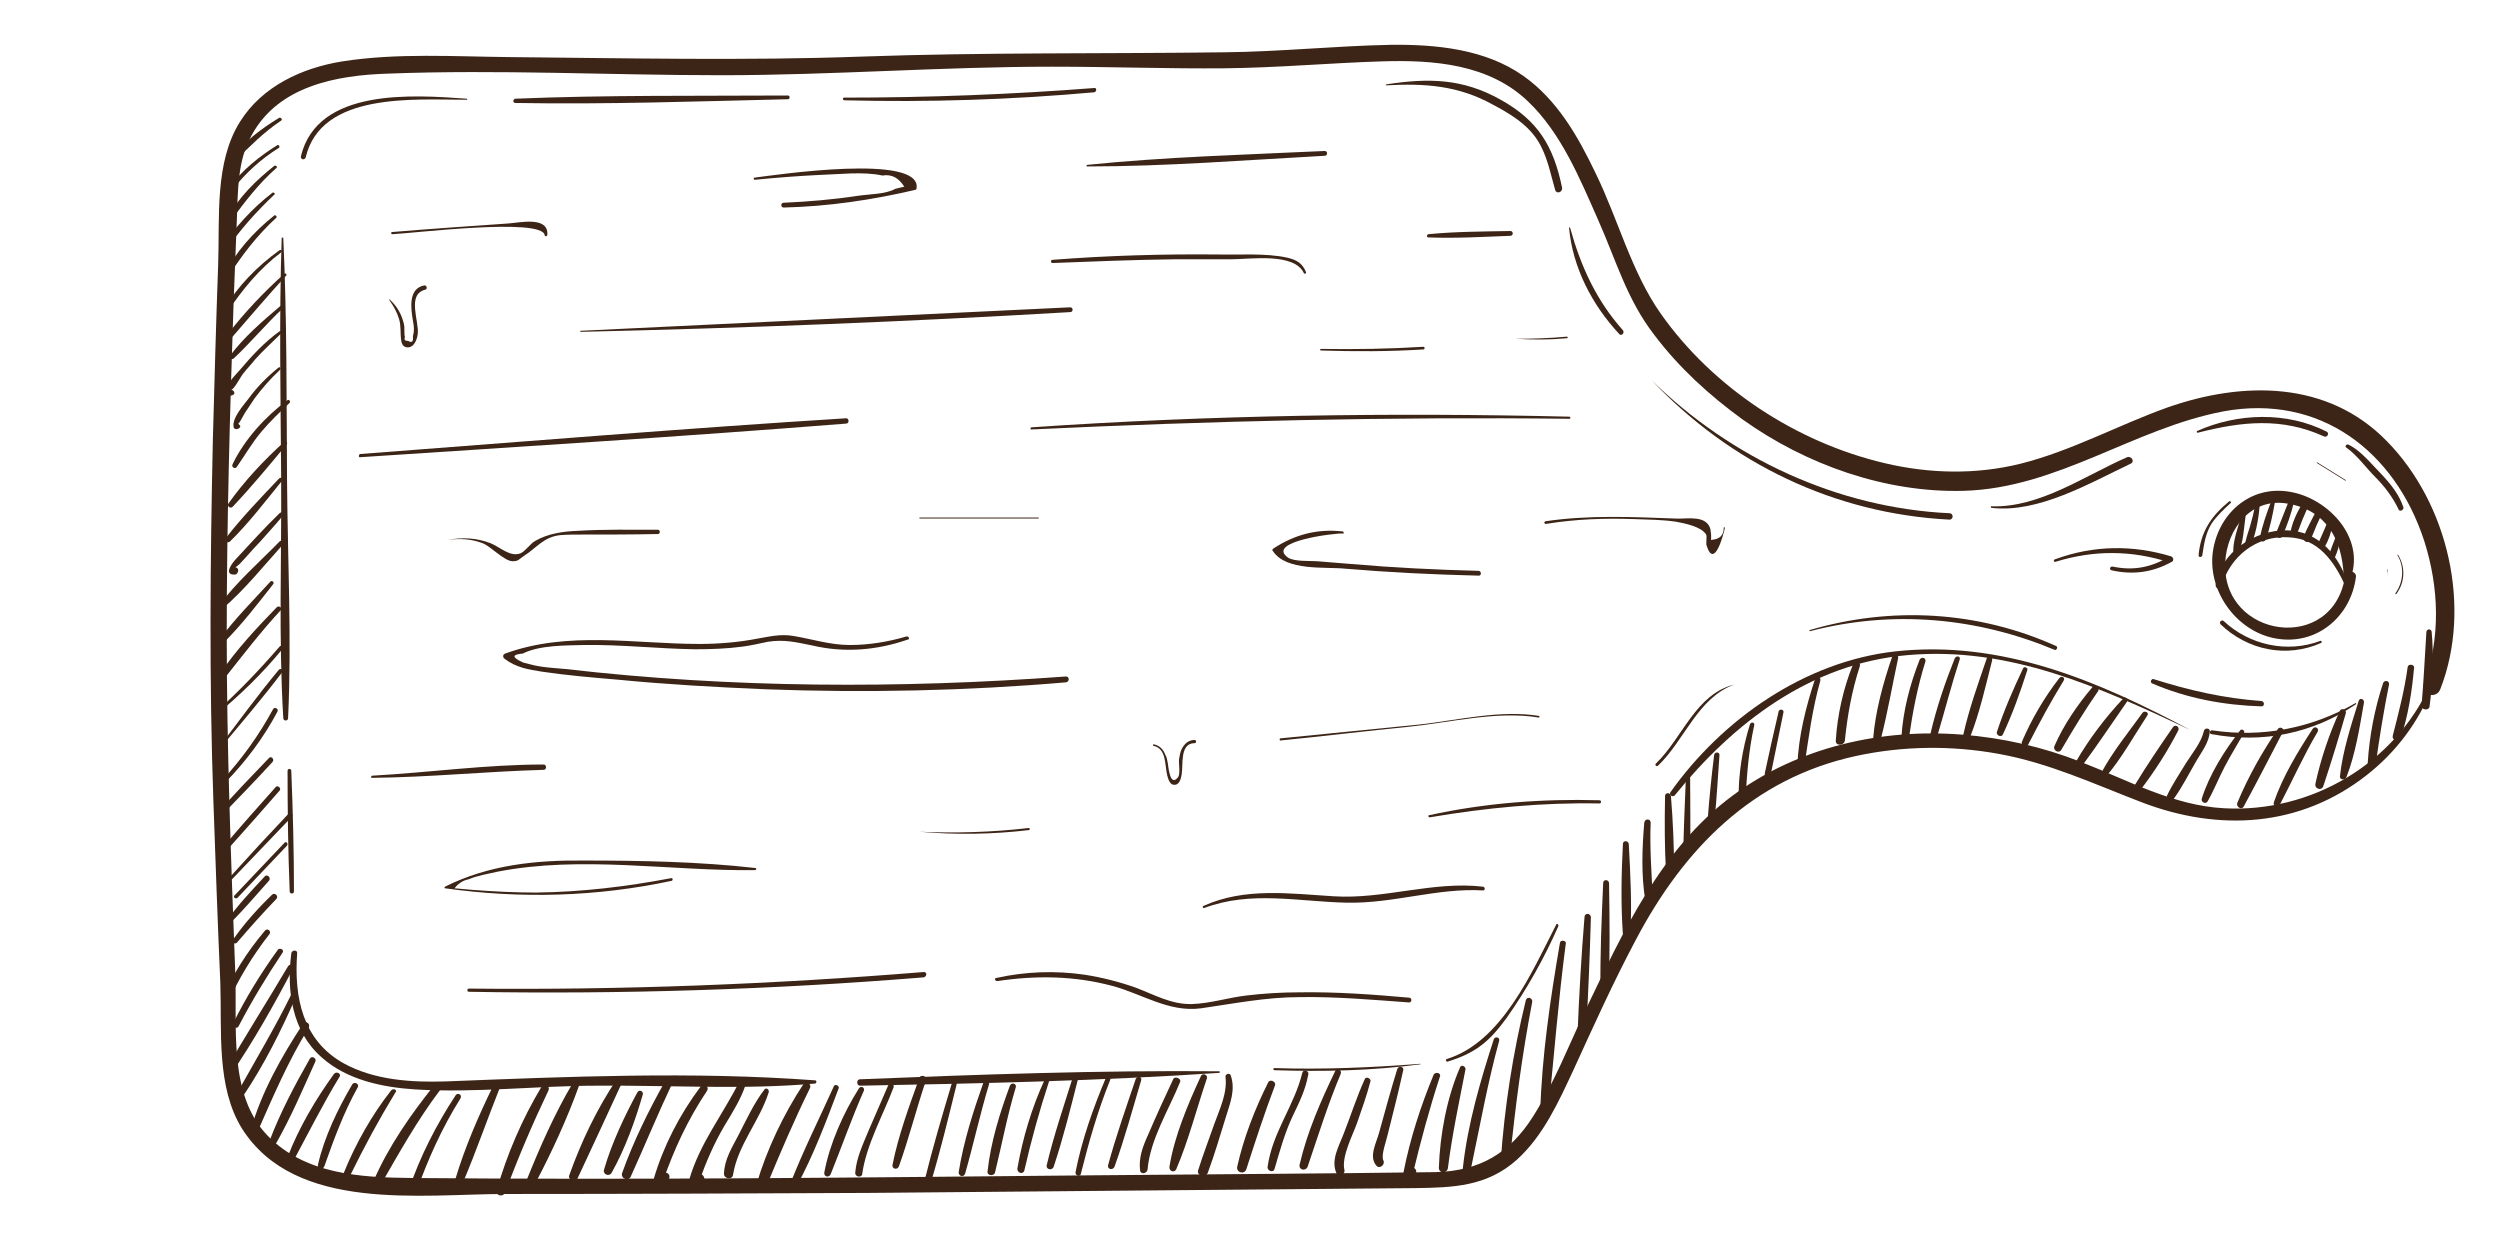 <?xml version="1.0" encoding="utf-8"?>
<!-- Generator: Adobe Illustrator 23.0.1, SVG Export Plug-In . SVG Version: 6.00 Build 0)  -->
<!DOCTYPE svg PUBLIC "-//W3C//DTD SVG 1.1//EN" "http://www.w3.org/Graphics/SVG/1.1/DTD/svg11.dtd">
<svg version="1.1" id="Layer_1" xmlns:x="http://ns.adobe.com/Extensibility/1.0/" xmlns:i="http://ns.adobe.com/AdobeIllustrator/10.0/" xmlns:graph="http://ns.adobe.com/Graphs/1.0/"
	 xmlns="http://www.w3.org/2000/svg" xmlns:xlink="http://www.w3.org/1999/xlink" x="0px" y="0px" viewBox="0 0 468.6 233"
	 style="enable-background:new 0 0 468.6 233;" xml:space="preserve">
<style type="text/css">
	.st0{fill:#3C2517;}
</style>
<g>
	<g>
		<path class="st0" d="M455.5,128.4c-6.7,14.8-22.4,24-38.6,23.1c-9.6-0.5-18.1-5.3-26.9-8.7c-7.1-2.8-14.6-4.5-22.2-5.1
			c-15.1-1.2-30.7,2.3-43,11.4c-13.5,10-20.6,25.6-27.7,40.4c-3.1,6.6-5.8,13.5-9.7,19.7c-4.4,7-10.1,10.3-18.3,10.5
			c-21.5,0.3-42.9,0.4-64.4,0.6c-42.6,0.4-85.1,0.9-127.7,0.5c-9.5-0.1-19.9-0.7-26.9-8c-7.4-7.7-5.6-20.6-6-30.5
			c-0.8-21.2-1.6-42.3-1.6-63.5c0-20.8,0.6-41.7,1.3-62.5c0.2-5.1,0.4-10.1,0.6-15.2c0.2-5.3,0.1-11.1,2.8-15.8
			c5-9.2,15.9-11.2,25.5-11.5c20.8-0.8,41.7,0.3,62.5,0.3c20.7,0,41.3-1.6,62-1.6c10.8,0,21.6,0.4,32.4,0.3c9.9-0.1,19.7-1,29.5-1.3
			c9.6-0.3,20,0.5,27.3,7.5c6.2,5.9,9.7,14.4,13.1,22.1c3.4,7.6,5.4,15,10.6,21.7c4.6,6.1,10.3,11.3,16.5,15.8
			c11.9,8.5,26.8,13.8,41.5,13.4c17.6-0.5,31.8-11.7,48.7-14.9c18-3.3,32.1,7.4,37.6,24.3c2.8,8.8,3.1,18.2-0.1,26.9
			c-0.7,2,2.4,2.8,3.1,0.9c6-15.3,1.5-34.8-10-46.5c-11.1-11.4-27-11.3-41.2-6.3c-9.2,3.3-17.9,8.1-27.4,10.5
			c-8.4,2.1-17.2,1.9-25.6-0.1c-16.5-3.9-32.1-14.1-41.9-28c-5.5-7.8-8-17.7-12.2-26.3c-3.3-6.9-7.2-13.8-13.6-18.3
			c-7.1-5-16.3-5.9-24.8-5.8c-10.4,0.2-20.8,1.3-31.2,1.4c-22.6,0.3-45.1,0-67.8,0.8c-22.1,0.8-44.1,0.3-66.2,0.1
			c-10.3-0.1-21.1-0.8-31.3,0.8c-7.5,1.2-15,4.6-19.2,11.3c-4.8,7.6-3.8,18-4.1,26.6c-0.4,11-0.7,22-1,33
			c-0.5,22.6-0.7,45.2,0.1,67.8c0.4,11.4,0.8,22.7,1.3,34.1c0.3,8.8-0.8,19.5,4.1,27.3c10,15.7,33.6,12.2,49.4,12.2
			c22.7,0,45.4-0.1,68-0.2c22.7-0.2,45.4-0.4,68-0.6c11.5-0.1,23-0.2,34.5-0.3c7.1-0.1,13.4-0.3,19-5.3c5-4.5,7.9-11,10.7-17
			c3.7-8.1,7.4-16.3,11.6-24.2c9-17.1,21.9-30.3,41.3-34.5c8.8-1.9,17.9-2,26.7-0.4c9.5,1.7,18,5.7,26.9,9.1
			c14.4,5.5,29.6,4.7,42.1-5.1c5.5-4.3,9.7-9.9,12.3-16.4C456.2,128.3,455.6,128.1,455.5,128.4z"/>
	</g>
	<g>
		<path class="st0" d="M440.7,108.1c2.5-7.5-4.4-14.7-11.4-15.9c-7.7-1.4-13.9,4.4-14.6,11.9c-0.6,7.2,4.8,14.4,12,15.6
			c7.6,1.3,14-4.2,14.9-11.6c0.1-1.1-1.8-1.4-2-0.3c-2.1,14.9-23.2,11.9-22.5-2.4c0.3-6.3,4.9-12.2,11.7-11
			c7.2,1.2,10.2,6.7,10.5,13.5C439.4,108.7,440.4,108.8,440.7,108.1L440.7,108.1z"/>
	</g>
	<g>
		<path class="st0" d="M441.5,131.8c-8.2,4.7-17.4,6.5-26.8,5.1c-0.5-0.1-0.7,0.6-0.2,0.7c9.6,1.8,19-0.1,27.1-5.6
			C441.7,131.9,441.6,131.7,441.5,131.8L441.5,131.8z"/>
	</g>
	<g>
		<path class="st0" d="M410.5,136.8c-17.3-9.2-35.3-16.9-55.3-14.7c-16.9,1.9-32.4,12.7-42.1,26.4c-0.3,0.5,0.4,1,0.8,0.6
			c11.1-13.7,25.5-24.7,43.6-26.3C376.7,121.1,393.5,128.8,410.5,136.8C410.5,136.9,410.6,136.8,410.5,136.8L410.5,136.8z"/>
	</g>
	<g>
		<path class="st0" d="M291.7,173.3c-4.6,9-10.2,22-20.5,25.2c-0.3,0.1-0.2,0.5,0.1,0.5c5.3-1.6,7.9-3.8,11.1-8.2
			c3.8-5.4,7-11.1,9.7-17.2C292.2,173.3,291.8,173,291.7,173.3L291.7,173.3z"/>
	</g>
	<g>
		<path class="st0" d="M266.2,199.4c-9.1,0.7-18.2,1.1-27.3,0.8c-0.3,0-0.3,0.4,0,0.4c9.1,0.3,18.3,0.1,27.3-1.1
			C266.3,199.5,266.3,199.4,266.2,199.4L266.2,199.4z"/>
	</g>
	<g>
		<path class="st0" d="M228.5,200.8c-22.4-0.2-44.9,0.6-67.3,1.5c-0.7,0-0.7,1.2,0,1.2c22.4-0.4,44.9-0.9,67.3-2.4
			C228.7,201.1,228.7,200.8,228.5,200.8L228.5,200.8z"/>
	</g>
	<g>
		<path class="st0" d="M152.8,202.5c-22.9-1.7-46.3-0.7-69.2,0.2c-6.4,0.2-13.4-0.2-19.2-3.4c-7.7-4.3-9.3-12.4-8.7-20.6
			c0.1-0.7-1-0.7-1.1,0c-0.9,7,0.1,14.6,5.7,19.5c4.7,4.2,11.3,5.6,17.5,6c11.3,0.7,22.9-0.7,34.2-0.7c13.5-0.1,27.3,0.8,40.8-0.4
			C153.1,203,153.1,202.5,152.8,202.5L152.8,202.5z"/>
	</g>
	<g>
		<path class="st0" d="M435,120.1c-6.3,2.4-13.4,0.8-18.2-3.7c-0.4-0.3-0.9,0.2-0.6,0.6c5.1,4.9,12.4,6.4,18.9,3.5
			C435.3,120.4,435.1,120.1,435,120.1L435,120.1z"/>
	</g>
	<g>
		<path class="st0" d="M417.8,94c-3.4,2.8-5.3,5.7-5.7,10.1c0,0.4,0.6,0.4,0.7,0c0.3-2,0.6-4.1,1.7-5.9c1-1.5,2.3-2.7,3.6-3.9
			C418.3,94.1,418,93.8,417.8,94L417.8,94z"/>
	</g>
	<g>
		<path class="st0" d="M440.2,109.8c-1.6-5.5-5.5-10.3-11.6-10.4c-5.9-0.1-12.4,4.1-13.3,10.2c-0.1,0.7,0.9,1.1,1.1,0.3
			c1.6-5.6,6.5-9.5,12.4-9.2c5.8,0.2,8.7,4.5,10.9,9.3C439.9,110.2,440.3,110.1,440.2,109.8L440.2,109.8z"/>
	</g>
	<g>
		<path class="st0" d="M49.7,174.4c-3.4,4-6.2,8.4-8.2,13.2c-0.3,0.7,0.7,1.4,1.1,0.6c2.1-4.7,4.7-9,7.9-13.1
			C50.9,174.6,50.2,173.9,49.7,174.4L49.7,174.4z"/>
	</g>
	<g>
		<path class="st0" d="M52.1,178c-3.2,4.4-6,9-8.4,13.8c-0.3,0.6,0.7,1.2,1,0.6c2.5-4.8,5.3-9.4,8.3-13.9
			C53.3,178,52.4,177.6,52.1,178L52.1,178z"/>
	</g>
	<g>
		<path class="st0" d="M54,181.1c-3.9,6.6-8.1,13.2-11.9,19.8c-0.4,0.7,0.6,1.3,1.1,0.6c4.3-6.3,8.2-13.2,11.7-19.9
			C55.2,181,54.4,180.5,54,181.1L54,181.1z"/>
	</g>
	<g>
		<path class="st0" d="M54.6,186.4c-3.1,6.3-6.7,12.3-10.1,18.4c-0.4,0.7,0.6,1.3,1.1,0.6c3.9-5.8,7.1-12.2,9.9-18.6
			C55.7,186.3,54.9,185.8,54.6,186.4L54.6,186.4z"/>
	</g>
	<g>
		<path class="st0" d="M56.8,191.9c-4,6.1-7.8,12.8-9.8,19.9c-0.2,0.7,0.9,1.2,1.2,0.5c3-6.8,5.8-13.4,9.7-19.7
			C58.2,191.8,57.2,191.2,56.8,191.9L56.8,191.9z"/>
	</g>
	<g>
		<path class="st0" d="M58.1,198.4c-2.8,4.9-5.6,10.2-7.6,15.5c-0.3,0.7,0.8,1.1,1.2,0.5c2.8-4.9,5.1-10.3,7.4-15.4
			C59.4,198.4,58.5,197.8,58.1,198.4L58.1,198.4z"/>
	</g>
	<g>
		<path class="st0" d="M62.6,201.3c-3.4,4.7-6.6,10.1-8.7,15.6c-0.3,0.7,0.9,1.2,1.2,0.5c2.8-5.2,5.4-10.4,8.5-15.5
			C64.1,201.3,63.1,200.7,62.6,201.3L62.6,201.3z"/>
	</g>
	<g>
		<path class="st0" d="M66,203.3c-2.7,4.6-5.2,9.8-6.4,15c-0.2,0.8,0.9,1.1,1.2,0.3c1.8-5.1,3.6-10,6.2-14.7
			C67.5,203.2,66.4,202.6,66,203.3L66,203.3z"/>
	</g>
	<g>
		<path class="st0" d="M73.3,204.4c-3.6,4.6-6.6,9.9-8.8,15.3c-0.3,0.7,0.9,1.2,1.2,0.5c2.6-5.3,5.3-10.3,8.4-15.4
			C74.6,204.3,73.7,203.9,73.3,204.4L73.3,204.4z"/>
	</g>
	<g>
		<path class="st0" d="M81.4,203.4c-4.4,5.5-8.6,11.5-11.4,18c-0.4,0.9,0.8,1.7,1.3,0.8c3.5-6.1,6.9-12.2,11.2-17.9
			C83.1,203.7,81.9,202.8,81.4,203.4L81.4,203.4z"/>
	</g>
	<g>
		<path class="st0" d="M85.4,205.3c-3.6,5.5-6.7,11.5-8.8,17.8c-0.3,0.9,1.1,1.3,1.4,0.4c2.2-6.2,4.8-12,8.3-17.6
			C86.7,205.2,85.8,204.7,85.4,205.3L85.4,205.3z"/>
	</g>
	<g>
		<path class="st0" d="M92.9,204.6c0.2-0.2,0.4-0.4,0.6-0.7c-0.3-0.2-0.6-0.5-0.9-0.7c-2.8,5.7-5.5,11.9-7.3,18
			c-0.3,1,1.1,1.3,1.5,0.4c2.5-5.9,4.6-12,7-18c0.3-0.7-0.7-0.9-1.1-0.5c-0.2,0.2-0.4,0.5-0.5,0.7C91.7,204.5,92.5,205.1,92.9,204.6
			L92.9,204.6z"/>
	</g>
	<g>
		<path class="st0" d="M101.5,203.7c-3.6,6-6.5,12.7-8.4,19.4c-0.3,1,1.2,1.4,1.6,0.4c2.4-6.5,5.1-12.8,8.1-19.1
			C103.2,203.6,102,202.8,101.5,203.7L101.5,203.7z"/>
	</g>
	<g>
		<path class="st0" d="M107.3,203.1c-3.3,5.6-6.1,11.9-8.5,17.9c-0.4,0.9,1.1,1.5,1.6,0.7c3-5.7,5.9-12,8.1-18.1
			C108.6,202.9,107.6,202.5,107.3,203.1L107.3,203.1z"/>
	</g>
	<g>
		<path class="st0" d="M115.6,202.3c-3.7,5.5-6.7,11.8-8.9,18c-0.3,0.9,1.1,1.5,1.5,0.7c2.8-6,5.6-12,8.4-18.1
			C117,202.2,116,201.6,115.6,202.3L115.6,202.3z"/>
	</g>
	<g>
		<path class="st0" d="M119.5,204.7c-2.4,4.4-4.9,9.7-6.3,14.6c-0.2,0.8,0.9,1.3,1.4,0.6c2.5-4.4,4.5-9.9,5.9-14.8
			C120.6,204.5,119.8,204.2,119.5,204.7L119.5,204.7z"/>
	</g>
	<g>
		<path class="st0" d="M124.7,202.6c-3.1,5.5-6,11.4-8.1,17.3c-0.3,1,1.2,1.6,1.6,0.7c2.6-5.7,5-11.6,7.7-17.3
			C126.3,202.5,125.1,201.8,124.7,202.6L124.7,202.6z"/>
	</g>
	<g>
		<path class="st0" d="M131.3,203.7c-3.9,5.2-7,11.2-8.8,17.4c-0.2,0.7,0.5,1.3,1.1,1.1c1-0.3,1-0.3,1.7-1.1
			c0.6-0.8-0.3-1.7-1.1-1.1c-0.3,0.1-0.6,0.3-0.9,0.4c0.3,0.4,0.6,0.8,0.9,1.2c2.1-6.1,4.7-11.7,8.3-17.1
			C133.1,203.6,131.8,203,131.3,203.7L131.3,203.7z"/>
	</g>
	<g>
		<path class="st0" d="M138.6,202.7c-3.1,6.2-7.5,11.7-9.4,18.4c-0.2,0.8,0.7,1.4,1.4,1.1c0.3-0.2,0.6-0.3,1-0.5
			c0.9-0.4,0.3-1.9-0.7-1.6c-0.3,0.1-0.7,0.2-1,0.4c0.4,0.4,0.8,0.8,1.1,1.1c1.3-3.7,2.8-7.2,4.8-10.6c1.5-2.5,3.1-5,4-7.8
			C140,202.5,138.9,202,138.6,202.7L138.6,202.7z"/>
	</g>
	<g>
		<path class="st0" d="M143.3,204.2c-2,2.6-3.4,5.7-4.9,8.6c-1.2,2.3-2.6,4.5-2.7,7.2c0,1,1.6,1.2,1.7,0.2c0.9-5.6,5-10.1,6.7-15.5
			C144.2,204.2,143.6,203.8,143.3,204.2L143.3,204.2z"/>
	</g>
	<g>
		<path class="st0" d="M150.6,203.2c-3.7,5.6-6.9,12.3-8.8,18.8c-0.3,1.2,1.4,1.6,1.8,0.5c2.6-6.3,5.2-12.4,8.2-18.5
			C152.2,203.1,151.1,202.5,150.6,203.2L150.6,203.2z"/>
	</g>
	<g>
		<path class="st0" d="M156.3,203.6c-2.7,6-5.7,12-8.1,18.1c-0.3,0.7,0.8,1.1,1.2,0.5c3.1-5.7,5.5-12.1,7.8-18.2
			C157.4,203.5,156.5,203.1,156.3,203.6L156.3,203.6z"/>
	</g>
	<g>
		<path class="st0" d="M161,204c-2.9,4.6-5.5,10.4-6.5,15.8c-0.1,0.8,0.9,1,1.2,0.3c2.1-5.2,3.9-10.4,6.2-15.6
			C162.2,203.9,161.4,203.4,161,204L161,204z"/>
	</g>
	<g>
		<path class="st0" d="M166.5,203.4c-1.2,2.8-2.4,5.5-3.6,8.3c-1.1,2.7-2.4,5.3-2.6,8.2c0,0.7,1.2,0.9,1.3,0.2
			c0.8-5.6,3.9-11,5.9-16.3C167.7,203.2,166.8,202.8,166.5,203.4L166.5,203.4z"/>
	</g>
	<g>
		<path class="st0" d="M172.3,202.1c-1.9,5.3-3.9,10.7-5,16.2c-0.2,0.8,0.9,1.1,1.2,0.3c1.9-5.3,3.3-10.9,5.1-16.2
			C173.8,201.7,172.5,201.3,172.3,202.1L172.3,202.1z"/>
	</g>
	<g>
		<path class="st0" d="M178.4,203.1c-1.8,6-3.6,12.1-5.1,18.2c-0.2,0.8,1,1.1,1.2,0.3c1.8-6,3.3-12.2,4.8-18.3
			C179.5,202.8,178.6,202.5,178.4,203.1L178.4,203.1z"/>
	</g>
	<g>
		<path class="st0" d="M184.3,203c-1.9,5.4-3.7,11-4.6,16.7c-0.1,0.7,0.9,1.1,1.2,0.3c1.6-5.6,2.8-11.2,4.5-16.8
			C185.5,202.7,184.5,202.4,184.3,203L184.3,203z"/>
	</g>
	<g>
		<path class="st0" d="M189.3,203.5c-1.9,5.1-3.6,10.6-4.2,16.1c-0.1,0.8,1.2,0.9,1.4,0.2c1.3-5.3,2.3-10.7,3.9-16
			C190.6,203.1,189.6,202.8,189.3,203.5L189.3,203.5z"/>
	</g>
	<g>
		<path class="st0" d="M195.8,202.4c-2.4,5.2-4.1,10.9-5.1,16.6c-0.1,0.9,1.1,1.2,1.3,0.4c1.3-5.7,2.8-11.1,4.6-16.6
			C196.9,202.3,196.1,201.9,195.8,202.4L195.8,202.4z"/>
	</g>
	<g>
		<path class="st0" d="M201.1,201.9c-1.7,5.4-3.6,11-4.9,16.5c-0.2,0.8,1,1.1,1.3,0.3c1.8-5.4,3.2-11.1,4.6-16.6
			C202.3,201.5,201.3,201.2,201.1,201.9L201.1,201.9z"/>
	</g>
	<g>
		<path class="st0" d="M207.3,202c-2.4,5.7-4.5,11.6-5.7,17.7c-0.1,0.7,0.9,1,1,0.3c1.5-6,3.2-11.9,5.5-17.6
			C208.3,201.9,207.5,201.5,207.3,202L207.3,202z"/>
	</g>
	<g>
		<path class="st0" d="M212.9,202.2c-1.8,5.3-3.7,10.7-5.2,16.2c-0.2,0.8,0.9,1,1.2,0.3c1.9-5.3,3.4-10.8,5-16.2
			C214.1,201.8,213.2,201.6,212.9,202.2L212.9,202.2z"/>
	</g>
	<g>
		<path class="st0" d="M219.9,202.3c-1.6,3.4-3.2,6.9-4.7,10.4c-1,2.2-1.8,4.3-1.5,6.7c0.1,0.8,1.3,0.6,1.4-0.2
			c0.5-5.7,4-11.2,6.1-16.4C221.5,202.2,220.2,201.6,219.9,202.3L219.9,202.3z"/>
	</g>
	<g>
		<path class="st0" d="M225.1,201.7c-2.4,5.2-5,11.3-5.9,17c-0.1,0.9,1,1.2,1.3,0.4c2.3-5.4,3.8-11.3,5.7-16.9
			C226.5,201.5,225.4,201,225.1,201.7L225.1,201.7z"/>
	</g>
	<g>
		<path class="st0" d="M229.7,201.8c0.4,3.1-1.1,6.1-2.1,8.9c-1,2.9-2.1,5.7-3,8.6c-0.4,1.1,1.4,1.6,1.8,0.5c1.3-3.5,2.3-7,3.4-10.5
			c0.8-2.6,1.8-5,0.9-7.7C230.6,201.1,229.7,201.2,229.7,201.8L229.7,201.8z"/>
	</g>
	<g>
		<path class="st0" d="M237.7,202.9c-2.5,5-4.6,10.4-5.8,15.8c-0.2,1.1,1.3,1.5,1.7,0.5c1.7-5.3,3.4-10.5,5.4-15.8
			C239.2,202.7,238,202.2,237.7,202.9L237.7,202.9z"/>
	</g>
	<g>
		<path class="st0" d="M244.1,201.1c-1.5,6.2-5.6,11.1-6.5,17.6c-0.1,0.8,1.1,1.2,1.3,0.4c1-3.4,1.9-6.7,3.4-9.9
			c1.2-2.5,2.4-4.9,2.9-7.7C245.5,200.7,244.3,200.3,244.1,201.1L244.1,201.1z"/>
	</g>
	<g>
		<path class="st0" d="M250.3,200.7c-2.7,5.6-5.3,11.5-6.7,17.6c-0.2,1,1.1,1.3,1.5,0.4c2-5.9,3.8-11.7,6.2-17.4
			C251.6,200.6,250.6,200,250.3,200.7L250.3,200.7z"/>
	</g>
	<g>
		<path class="st0" d="M255.8,202.3c-1.5,3.3-2.6,6.8-3.9,10.1c-0.9,2.4-2.5,5-1.4,7.5c0.4,0.9,1.7,0.2,1.5-0.6
			c-0.6-2.5,1.6-6.6,2.4-8.9c0.9-2.6,1.8-5.1,2.5-7.8C256.9,202.1,256,201.7,255.8,202.3L255.8,202.3z"/>
	</g>
	<g>
		<path class="st0" d="M261.9,200.4c-1.2,3.9-2.3,7.9-3.4,11.9c-0.5,1.9-2,4.5-0.5,6.2c0.6,0.7,1.7-0.2,1.3-1
			c-0.5-0.9,0.6-3.8,0.8-4.8c0.3-1.3,0.7-2.7,1-4c0.7-2.7,1.3-5.3,1.9-8C263.3,200,262.2,199.6,261.9,200.4L261.9,200.4z"/>
	</g>
	<g>
		<path class="st0" d="M268.7,201.5c-2.4,5.8-4.4,12-5.6,18.1c-0.1,0.4,0.1,1,0.6,1.1c0.1,0,0.2,0,0.3,0.1c0.4,0.1,0.7-0.1,1-0.4
			c0.1-0.1,0.2-0.3,0.3-0.4c0.6-0.8-0.6-1.6-1.3-1c0.1,0,0.1,0,0.2,0c0.2,0.4,0.4,0.7,0.6,1.1c1.5-6.2,3.1-12.2,5.1-18.3
			C270.2,201.1,269,200.8,268.7,201.5L268.7,201.5z"/>
	</g>
	<g>
		<path class="st0" d="M273.7,200c-2.5,5.7-3.8,12.7-4,18.9c0,1.1,1.6,1.1,1.7,0c0.8-6.3,2.1-12.3,3.3-18.5
			C274.7,199.9,274,199.5,273.7,200L273.7,200z"/>
	</g>
	<g>
		<path class="st0" d="M280,194.8c-2.5,7.7-4.9,15.9-5.8,24.1c-0.1,0.9,1.3,1,1.5,0.2c1.7-8,3.1-16,5.3-24
			C281.2,194.4,280.2,194.2,280,194.8L280,194.8z"/>
	</g>
	<g>
		<path class="st0" d="M286,187.5c-2.4,9.8-4,20-4.7,30.1c-0.1,1.1,1.6,1.1,1.7,0c1-10,2.3-19.9,4.2-29.8
			C287.3,187,286.2,186.7,286,187.5L286,187.5z"/>
	</g>
	<g>
		<path class="st0" d="M292.4,176.7c-1.8,10.5-3.4,21.2-3.7,31.8c0,1,1.4,0.9,1.5,0c1.1-10.6,1.9-21.1,3.3-31.7
			C293.6,176.3,292.5,176.1,292.4,176.7L292.4,176.7z"/>
	</g>
	<g>
		<path class="st0" d="M297,171.9c-0.6,7.2-1,14.5-1.3,21.7c0,1,1.5,1,1.6,0c0.4-7.2,0.7-14.5,0.9-21.7
			C298.1,171.1,297,171.1,297,171.9L297,171.9z"/>
	</g>
	<g>
		<path class="st0" d="M300.5,165.5c-0.3,6.8-0.6,13.6-0.5,20.4c0,1,1.4,0.9,1.5,0c0.3-6.8,0.2-13.6,0.1-20.4
			C301.5,164.8,300.5,164.8,300.5,165.5L300.5,165.5z"/>
	</g>
	<g>
		<path class="st0" d="M304.2,158.2c-0.3,5.6-0.4,11.4,0,17c0.1,0.9,1.4,0.9,1.4,0c0.3-5.6,0-11.4-0.3-17
			C305.2,157.5,304.2,157.5,304.2,158.2L304.2,158.2z"/>
	</g>
	<g>
		<path class="st0" d="M308.2,154.2c-0.4,4.8-0.6,9.8,0.2,14.6c0.1,0.8,1.4,0.6,1.4-0.2c-0.2-4.8-0.6-9.5-0.4-14.4
			C309.4,153.4,308.3,153.4,308.2,154.2L308.2,154.2z"/>
	</g>
	<g>
		<path class="st0" d="M312.1,149.2c-0.1,4.9-0.1,9.8,0.2,14.7c0,1,1.5,1,1.5,0c0-4.9-0.2-9.8-0.6-14.7
			C313.1,148.5,312.1,148.5,312.1,149.2L312.1,149.2z"/>
	</g>
	<g>
		<path class="st0" d="M316,145.8c-0.2,4.8-0.4,9.6-0.5,14.3c0,0.8,1.3,0.8,1.3,0c0.1-4.8,0-9.6,0-14.3
			C316.8,145.3,316.1,145.3,316,145.8L316,145.8z"/>
	</g>
	<g>
		<path class="st0" d="M321.3,141.5c-0.5,4-0.9,8-1.2,12c-0.1,0.9,1.3,0.9,1.3,0c0.4-4,0.6-8,0.9-12
			C322.3,140.9,321.4,140.9,321.3,141.5L321.3,141.5z"/>
	</g>
	<g>
		<path class="st0" d="M328,135.8c-1.4,4.5-2.2,9.4-2.1,14.1c0,0.8,1.2,0.8,1.3,0c0.2-4.7,0.6-9.3,1.6-13.9
			C329,135.4,328.2,135.2,328,135.8L328,135.8z"/>
	</g>
	<g>
		<path class="st0" d="M333.4,133.3c-0.9,3.9-1.8,7.8-2.6,11.6c-0.2,0.7,0.9,1,1.1,0.3c0.8-3.9,1.6-7.8,2.4-11.7
			C334.4,133,333.6,132.8,333.4,133.3L333.4,133.3z"/>
	</g>
	<g>
		<path class="st0" d="M340.2,127.3c-1.7,5.2-3.1,10.7-3.3,16.2c0,0.7,1.2,0.9,1.3,0.2c0.8-5.4,1.5-10.8,3-16.1
			C341.4,126.9,340.5,126.7,340.2,127.3L340.2,127.3z"/>
	</g>
	<g>
		<path class="st0" d="M347.3,124.6c-1.8,4.5-2.9,9.4-3.2,14.2c-0.1,1.1,1.6,1,1.7,0c0.5-4.8,1.3-9.3,2.8-13.9
			C348.9,124.1,347.6,123.8,347.3,124.6L347.3,124.6z"/>
	</g>
	<g>
		<path class="st0" d="M354.7,123c-1.7,4.9-3.2,10.4-3.6,15.5c-0.1,0.8,1.2,1,1.4,0.2c1.3-5,2.2-10.3,3.3-15.4
			C355.9,122.6,354.9,122.3,354.7,123L354.7,123z"/>
	</g>
	<g>
		<path class="st0" d="M359.8,123.7c-1.8,4.6-3.1,9.5-3.4,14.5c-0.1,0.8,1.3,1,1.4,0.2c0.7-4.9,1.6-9.6,3.1-14.4
			C361.1,123.3,360.1,123,359.8,123.7L359.8,123.7z"/>
	</g>
	<g>
		<path class="st0" d="M366.4,123.4c-1.8,4.5-3.4,9.2-4.5,13.9c-0.2,0.9,1.1,1.2,1.3,0.4c1.4-4.7,2.6-9.4,4.1-14
			C367.6,123,366.7,122.8,366.4,123.4L366.4,123.4z"/>
	</g>
	<g>
		<path class="st0" d="M372.4,123.4c-1.6,4.7-3.3,9.4-4.4,14.3c-0.2,0.9,1,1.1,1.3,0.4c1.8-4.6,2.9-9.6,4.1-14.3
			C373.6,123,372.6,122.7,372.4,123.4L372.4,123.4z"/>
	</g>
	<g>
		<path class="st0" d="M379.2,125.3c-1.8,3.8-3.6,7.9-4.9,11.9c-0.2,0.6,0.8,1.1,1.1,0.5c1.8-3.8,3.3-8,4.6-12.1
			C380.2,125.2,379.4,124.8,379.2,125.3L379.2,125.3z"/>
	</g>
	<g>
		<path class="st0" d="M386,127.1c-2.8,3.6-5.2,7.7-7,11.9c-0.3,0.7,0.9,1.2,1.2,0.5c2.1-4.1,4.2-8,6.6-11.9
			C387.2,127,386.4,126.6,386,127.1L386,127.1z"/>
	</g>
	<g>
		<path class="st0" d="M392.2,128.8c-2.8,3.3-5.4,7.1-7.1,11c-0.4,0.8,0.8,1.6,1.3,0.7c2.2-3.8,4.4-7.4,6.9-11
			C393.6,129,392.7,128.2,392.2,128.8L392.2,128.8z"/>
	</g>
	<g>
		<path class="st0" d="M398,130.9c-3.3,3.5-6.5,7.7-8.9,11.9c-0.5,0.8,0.7,1.5,1.2,0.7c2.9-3.9,5.6-8,8.4-12
			C399.1,131,398.3,130.5,398,130.9L398,130.9z"/>
	</g>
	<g>
		<path class="st0" d="M401.6,133.6c-2.6,3.6-5.6,7.3-7.7,11.2c-0.3,0.6,0.5,1.2,0.9,0.7c2.9-3.4,5.2-7.6,7.7-11.4
			C402.9,133.6,402,133.1,401.6,133.6L401.6,133.6z"/>
	</g>
	<g>
		<path class="st0" d="M407.3,136.3c-2.5,3.6-5,7.3-7.3,11.1c-0.4,0.6,0.6,1.4,1.1,0.8c2.7-3.5,5.2-7.4,7.2-11.3
			C408.6,136.2,407.7,135.7,407.3,136.3L407.3,136.3z"/>
	</g>
	<g>
		<path class="st0" d="M413.1,137c-0.5,2.2-2.2,4.2-3.4,6.1c-1.2,2-2.5,3.9-3.5,6c-0.4,0.8,0.7,1.5,1.2,0.7c1.6-2.2,2.9-4.8,4.3-7.2
			c1-1.7,2.4-3.5,2.5-5.5C414.3,136.5,413.3,136.3,413.1,137L413.1,137z"/>
	</g>
	<g>
		<path class="st0" d="M419.9,136.9c-2.9,3.7-5.8,8.3-7.2,12.8c-0.2,0.7,0.8,1.1,1.1,0.5c1.2-2.1,2.1-4.4,3.2-6.5
			c1.1-2.1,2.4-4.2,3.6-6.3C420.9,137,420.2,136.5,419.9,136.9L419.9,136.9z"/>
	</g>
	<g>
		<path class="st0" d="M427,136.6c-2.9,4.2-5.6,9-7.6,13.8c-0.4,0.8,0.8,1.6,1.2,0.7c2.5-4.6,4.9-9.3,7.3-13.9
			C428.3,136.6,427.4,136.1,427,136.6L427,136.6z"/>
	</g>
	<g>
		<path class="st0" d="M433.5,136.6c-2.8,4.3-5.6,8.9-7.3,13.8c-0.2,0.7,0.8,1.1,1.1,0.5c2.4-4.6,4.5-9.3,7.1-13.7
			C434.8,136.5,433.9,136,433.5,136.6L433.5,136.6z"/>
	</g>
	<g>
		<path class="st0" d="M438.6,133.2c-2,4.3-3.6,9.1-4.6,13.7c-0.2,1,1.2,1.4,1.5,0.4c1.5-4.5,2.9-9.1,4.2-13.6
			C439.9,133.1,438.9,132.6,438.6,133.2L438.6,133.2z"/>
	</g>
	<g>
		<path class="st0" d="M442.1,131.4c-1.4,4.5-3,9.4-3.5,14.1c-0.1,0.7,1,0.8,1.2,0.2c1.7-4.3,2.5-9.4,3.3-14
			C443.2,131,442.3,130.7,442.1,131.4L442.1,131.4z"/>
	</g>
	<g>
		<path class="st0" d="M446.7,128c-1.6,4.8-2.6,10.1-2.9,15.1c0,0.8,1.4,1.1,1.5,0.2c0.7-5.1,1.5-10,2.5-15
			C447.9,127.6,447,127.4,446.7,128L446.7,128z"/>
	</g>
	<g>
		<path class="st0" d="M451.3,125c-0.6,4.4-1.7,8.6-2.8,12.9c-0.2,0.9,1.1,1.3,1.5,0.4c1.4-4.2,2.1-8.7,2.5-13.2
			C452.5,124.5,451.4,124.4,451.3,125L451.3,125z"/>
	</g>
	<g>
		<path class="st0" d="M454.8,118.5c-0.3,4.6-0.5,9.1-0.9,13.7c-0.1,0.9,1.4,1.1,1.5,0.2c0.6-4.5,0.8-9.3,0.4-13.9
			C455.8,117.8,454.8,117.8,454.8,118.5L454.8,118.5z"/>
	</g>
	<g>
		<path class="st0" d="M420.1,96.7c-0.6,2.1-1.5,4.5-1.5,6.6c0,0.5,0.8,0.8,1,0.3c0.9-2,1-4.6,1.3-6.8
			C421,96.4,420.2,96.3,420.1,96.7L420.1,96.7z"/>
	</g>
	<g>
		<path class="st0" d="M422.9,93.8c-0.3,1.3-0.5,2.6-0.9,3.9c-0.3,1.3-0.8,2.5-1.1,3.8c-0.2,0.8,0.9,1.1,1.2,0.3
			c0.9-2.4,1.4-5.4,1.5-8C423.7,93.5,423,93.4,422.9,93.8L422.9,93.8z"/>
	</g>
	<g>
		<path class="st0" d="M425.7,94c-0.8,2.1-1.7,4.6-2.1,6.8c-0.1,0.7,0.8,1,1.1,0.3c0.8-2.1,1.3-4.7,1.7-6.9
			C426.6,93.7,425.9,93.5,425.7,94L425.7,94z"/>
	</g>
	<g>
		<path class="st0" d="M429.1,93.7c-0.8,2.1-1.7,4.2-2.5,6.3c-0.3,0.7,0.9,1.2,1.2,0.5c0.9-2,1.7-4.3,2.2-6.5
			C430.2,93.3,429.4,93.1,429.1,93.7L429.1,93.7z"/>
	</g>
	<g>
		<path class="st0" d="M432,93.7c-1.1,1.6-2.2,3.8-2.6,5.7c-0.2,0.7,0.8,1.2,1.2,0.5c0.4-0.9,0.7-1.9,1.1-2.8c0.4-1,0.9-2,1.3-3
			C433.1,93.5,432.3,93.3,432,93.7L432,93.7z"/>
	</g>
	<g>
		<path class="st0" d="M434.4,95.5c-0.6,0.8-1,1.8-1.5,2.7c-0.4,0.8-0.9,1.7-1.1,2.6c-0.1,0.7,0.8,1.1,1.2,0.5
			c0.5-0.9,0.8-1.9,1.2-2.8c0.4-0.9,0.8-1.7,1.2-2.6C435.6,95.3,434.7,95.1,434.4,95.5L434.4,95.5z"/>
	</g>
	<g>
		<path class="st0" d="M436.2,98c-0.5,1.3-1.1,2.5-1.6,3.7c-0.3,0.8,0.7,1.4,1.2,0.7c0.7-1.2,1.2-2.7,1.4-4.1
			C437.2,97.6,436.4,97.4,436.2,98L436.2,98z"/>
	</g>
	<g>
		<path class="st0" d="M437.7,100.9c-0.4,1-0.8,2.1-1.2,3.2c-0.2,0.6,0.9,1.1,1.1,0.5c0.5-1.1,0.9-2.3,1-3.6
			C438.7,100.5,437.9,100.5,437.7,100.9L437.7,100.9z"/>
	</g>
	<g>
		<path class="st0" d="M45.4,175.4C45.5,175.4,45.5,175.3,45.4,175.4C45.4,175.3,45.4,175.4,45.4,175.4L45.4,175.4z"/>
	</g>
	<g>
		<path class="st0" d="M44.4,176.7c2.4-2.8,4.8-5.5,7.4-8.2c0.5-0.5-0.3-1.3-0.8-0.8c-2.7,2.6-5.2,5.4-7.3,8.4
			C43.4,176.6,44,177.1,44.4,176.7L44.4,176.7z"/>
	</g>
	<g>
		<path class="st0" d="M43.1,173.1c2.5-2.5,4.9-5.3,7.3-8c0.5-0.5-0.3-1.4-0.8-0.8c-2.5,2.7-5,5.3-7.1,8.3
			C42.3,173,42.8,173.5,43.1,173.1L43.1,173.1z"/>
	</g>
	<g>
		<path class="st0" d="M52.8,44.6c-0.5,15-0.2,30-0.1,45c0.1,14.9-0.5,30.1,0.4,45c0,0.6,0.9,0.6,0.9,0c0.7-14.9-0.1-30-0.2-45
			c-0.1-15,0-30-0.7-45C53,44.5,52.8,44.5,52.8,44.6L52.8,44.6z"/>
	</g>
	<g>
		<path class="st0" d="M53.9,144.5c0,7.5,0.1,15.1,0.4,22.6c0,0.5,0.8,0.5,0.8,0c0-7.5-0.2-15.1-0.5-22.6
			C54.6,144,53.9,144,53.9,144.5L53.9,144.5z"/>
	</g>
	<g>
		<path class="st0" d="M44.5,168.3c3.1-3.3,6.2-6.5,9.3-9.8c0.3-0.4-0.2-0.9-0.5-0.5c-3.1,3.3-6.2,6.5-9.3,9.8
			C43.6,168.1,44.1,168.6,44.5,168.3L44.5,168.3z"/>
	</g>
	<g>
		<path class="st0" d="M43.5,164.8c3.7-3.9,7.5-7.8,11.2-11.7c0.4-0.4-0.2-1-0.6-0.6c-3.7,3.9-7.4,7.9-11,11.9
			C42.8,164.7,43.2,165.1,43.5,164.8L43.5,164.8z"/>
	</g>
	<g>
		<path class="st0" d="M42.5,159.4c3.3-3.7,6.6-7.4,9.9-11.2c0.4-0.4-0.3-1.1-0.7-0.7c-3.3,3.7-6.6,7.4-9.8,11.2
			C41.6,159.2,42.2,159.8,42.5,159.4L42.5,159.4z"/>
	</g>
	<g>
		<path class="st0" d="M41.3,153.1c3.3-3.4,6.6-6.8,9.8-10.3c0.4-0.5-0.3-1.2-0.7-0.7c-3.3,3.4-6.5,6.8-9.7,10.3
			C40.2,152.9,40.9,153.6,41.3,153.1L41.3,153.1z"/>
	</g>
	<g>
		<path class="st0" d="M42.2,146.7c3.9-4,7.2-8.4,9.8-13.3c0.3-0.5-0.5-1-0.8-0.5c-2.6,4.8-5.8,9.3-9.5,13.3
			C41.5,146.5,41.9,147,42.2,146.7L42.2,146.7z"/>
	</g>
	<g>
		<path class="st0" d="M41,140.6c4-4.8,8.1-9.6,11.9-14.6c0.3-0.4-0.3-0.8-0.6-0.5c-4,4.8-7.7,9.9-11.5,14.9
			C40.7,140.5,40.9,140.7,41,140.6L41,140.6z"/>
	</g>
	<g>
		<path class="st0" d="M40.5,134c4.5-3.7,8.7-7.8,12.4-12.3c0.3-0.3-0.2-0.9-0.5-0.5c-3.8,4.4-7.8,8.6-12.2,12.5
			C40,133.9,40.3,134.2,40.5,134L40.5,134z"/>
	</g>
	<g>
		<path class="st0" d="M52.3,22.1c-3.3,2-6.6,4.5-8.9,7.5c-0.3,0.4,0.3,0.8,0.7,0.5c2.8-2.7,5.3-5.3,8.6-7.5
			C53,22.5,52.7,21.9,52.3,22.1L52.3,22.1z"/>
	</g>
	<g>
		<path class="st0" d="M52,27.2c-3.4,2.1-6.6,4.7-9,7.9c-0.2,0.3,0.3,0.8,0.6,0.4c2.5-3.1,5.3-5.7,8.7-7.8
			C52.5,27.5,52.3,27.1,52,27.2L52,27.2z"/>
	</g>
	<g>
		<path class="st0" d="M51.4,31.1c-3.3,2.6-6.7,5.9-8.7,9.7c-0.3,0.5,0.4,0.8,0.7,0.4c2.6-3.5,5.1-6.8,8.4-9.7
			C52.1,31.3,51.7,30.9,51.4,31.1L51.4,31.1z"/>
	</g>
	<g>
		<path class="st0" d="M51.1,36.1c-3.8,2.9-7.1,6.6-9.8,10.5c-0.4,0.5,0.5,1,0.9,0.5c2.7-3.9,5.8-7.4,9.3-10.7
			C51.6,36.3,51.3,36,51.1,36.1L51.1,36.1z"/>
	</g>
	<g>
		<path class="st0" d="M51.4,40.4c-3.8,3-7.3,6.9-9.5,11.3c-0.2,0.5,0.4,0.9,0.7,0.4c2.7-4.2,5.5-7.9,9.2-11.3
			C52,40.6,51.6,40.2,51.4,40.4L51.4,40.4z"/>
	</g>
	<g>
		<path class="st0" d="M52.4,46.9c-4.2,3-7.9,6.8-10.5,11.2c-0.3,0.5,0.4,0.9,0.7,0.4c2.9-4.3,6-8.1,10.1-11.2
			C53,47.1,52.7,46.7,52.4,46.9L52.4,46.9z"/>
	</g>
	<g>
		<path class="st0" d="M53.3,51.3c-3.8,3.4-7.4,7.2-10.5,11.2c-0.3,0.4,0.4,1,0.8,0.6c3.3-3.8,6.6-7.7,10-11.4
			C53.9,51.5,53.5,51.1,53.3,51.3L53.3,51.3z"/>
	</g>
	<g>
		<path class="st0" d="M52.5,57.4c-3.3,2.8-6.8,5.8-9.4,9.3c-0.3,0.4,0.3,0.8,0.7,0.5c3.2-3,6-6.4,9.2-9.4
			C53.3,57.6,52.8,57.2,52.5,57.4L52.5,57.4z"/>
	</g>
	<g>
		<path class="st0" d="M52.4,62.1c-2.8,2-5.2,4.6-7.4,7.2c-0.8,1-3.5,3.3-2.1,4.7c0.2,0.2,0.4,0.2,0.6,0.1c0.1,0,0.1-0.1,0.2-0.1
			c0.5-0.2,0.1-1-0.4-0.9c0.6-0.1,1.8-2.5,2.3-3.1c0.7-0.9,1.5-1.7,2.2-2.6c1.5-1.7,3.2-3.2,4.8-4.8C53.1,62.4,52.8,61.9,52.4,62.1
			L52.4,62.1z"/>
	</g>
	<g>
		<path class="st0" d="M52.2,68.9c-2.1,1.7-4,3.6-5.6,5.8c-0.9,1.2-3.2,3.7-2.8,5.4c0,0.1,0.2,0.3,0.3,0.3c0.4,0.1,0.5,0,0.8-0.2
			c0.1-0.1,0.2-0.3,0.1-0.4c0,0,0-0.1-0.1-0.1c-0.2-0.5-1-0.3-0.9,0.2c0.1,0.4,1-0.9,1-0.9c0.3-0.5,0.6-1.1,0.9-1.6
			c0.6-0.9,1.2-1.8,1.8-2.7c1.4-1.9,3-3.7,4.7-5.3C52.8,69,52.5,68.7,52.2,68.9L52.2,68.9z"/>
	</g>
	<g>
		<path class="st0" d="M53.9,75c-4.1,3-8.1,7.4-10.3,12c-0.3,0.6,0.5,1,0.8,0.5c1.6-2.3,2.9-4.6,4.7-6.7c1.6-1.9,3.4-3.6,5.2-5.3
			C54.5,75.3,54.2,74.8,53.9,75L53.9,75z"/>
	</g>
	<g>
		<path class="st0" d="M53.3,82.8c-3.8,3.4-7.6,7.5-10.5,11.6c-0.3,0.5,0.4,1,0.8,0.6c3.5-3.7,6.9-7.8,10.2-11.8
			C53.9,82.9,53.6,82.6,53.3,82.8L53.3,82.8z"/>
	</g>
	<g>
		<path class="st0" d="M52.3,89.7c-3.4,3.6-7,7.3-10,11.2c-0.3,0.5,0.4,1,0.8,0.6c3.5-3.4,6.6-7.5,9.7-11.3
			C53.2,89.8,52.7,89.3,52.3,89.7L52.3,89.7z"/>
	</g>
	<g>
		<path class="st0" d="M52.4,96.2c-2.8,2.7-5.5,5.7-8.1,8.5c-0.6,0.6-2.6,3.1-0.3,3c0.2,0,0.4-0.1,0.5-0.3c0-0.1,0.1-0.2,0.1-0.2
			c0.3-0.7-0.6-1.2-1-0.6c0.7-0.3,1.3-0.8,1.8-1.4c0.4-0.4,0.7-0.8,1.1-1.2c0.7-0.8,1.4-1.6,2.2-2.4c1.4-1.6,2.9-3.2,4.3-4.9
			C53.3,96.3,52.8,95.8,52.4,96.2L52.4,96.2z"/>
	</g>
	<g>
		<path class="st0" d="M52.4,101.5c-3.8,3.9-8.2,7.7-11.4,12.1c-0.3,0.4,0.3,0.8,0.7,0.5c4.1-3.5,7.7-8,11.3-12
			C53.3,101.7,52.7,101.1,52.4,101.5L52.4,101.5z"/>
	</g>
	<g>
		<path class="st0" d="M50.7,109c-3.2,3.5-6.7,7-9.5,10.8c-0.3,0.5,0.4,1,0.8,0.6c3.3-3.3,6.3-7.2,9.2-10.9
			C51.5,109.2,51,108.7,50.7,109L50.7,109z"/>
	</g>
	<g>
		<path class="st0" d="M51.9,113.8c-3.8,3.9-7.6,8-10.7,12.5c-0.4,0.6,0.5,1.3,1,0.7c3.4-4.3,6.7-8.6,10.4-12.6
			C53,114.1,52.4,113.4,51.9,113.8L51.9,113.8z"/>
	</g>
	<g>
		<path class="st0" d="M87.5,18.5c-10-0.7-28-2.1-31.1,10.8c-0.1,0.6,0.7,0.8,0.9,0.2c2.9-12.3,20.4-10.8,30.2-10.8
			C87.6,18.8,87.6,18.5,87.5,18.5L87.5,18.5z"/>
	</g>
	<g>
		<path class="st0" d="M96.6,19.3c17,0.3,34.1-0.3,51.1-0.7c0.4,0,0.4-0.7,0-0.7c-17,0.1-34.1-0.1-51.1,0.6
			C96.1,18.6,96.1,19.3,96.6,19.3L96.6,19.3z"/>
	</g>
	<g>
		<path class="st0" d="M158.3,18.8c15.6,0.4,31.2-0.1,46.8-1.5c0.5-0.1,0.5-0.9,0-0.8c-15.6,1.2-31.1,1.8-46.8,1.8
			C157.9,18.2,157.9,18.8,158.3,18.8L158.3,18.8z"/>
	</g>
	<g>
		<path class="st0" d="M309.6,71.3c14.8,15.6,34.3,25,55.8,26.1c0.8,0,0.8-1.2,0-1.2C344.4,95.2,324.5,85.9,309.6,71.3
			C309.6,71.2,309.5,71.3,309.6,71.3L309.6,71.3z"/>
	</g>
	<g>
		<path class="st0" d="M373.3,95.2c8.8,1,18.3-4.6,26.1-8.3c0.8-0.4,0.1-1.5-0.7-1.2c-8,3.5-16.4,9.5-25.4,9.2
			C373.1,94.9,373.1,95.2,373.3,95.2L373.3,95.2z"/>
	</g>
	<g>
		<path class="st0" d="M412,81.1c8.2-2.1,15.7-2.9,23.6,0.7c0.6,0.3,1.1-0.6,0.5-0.9c-7.5-3.8-16.7-3.5-24.3-0.1
			C411.7,80.9,411.8,81.2,412,81.1L412,81.1z"/>
	</g>
	<g>
		<path class="st0" d="M439.8,83.9c2,1.4,3.7,3.8,5.4,5.5c1.8,1.8,3.3,3.8,4.4,6.1c0.2,0.5,1,0.1,0.9-0.4c-0.8-2.4-2.4-4.4-4.2-6.3
			c-1.8-1.8-3.8-4.4-6.2-5.5C439.7,83.3,439.5,83.7,439.8,83.9L439.8,83.9z"/>
	</g>
	<g>
		<path class="st0" d="M259.8,16c7.2-0.4,13.5,0,20,3.6c3.2,1.7,6.4,3.6,8.4,6.7c1.8,2.8,2.4,6.2,3.3,9.3c0.2,0.8,1.4,0.5,1.3-0.4
			c-1.6-7.8-4.5-12.6-11.5-16.5c-7.1-4-13.5-4.1-21.4-2.9C259.7,15.9,259.7,16,259.8,16L259.8,16z"/>
	</g>
	<g>
		<path class="st0" d="M197.3,49.3c7.6-0.3,15.3-0.6,22.9-0.7c3.5,0,7.1,0,10.6,0c3.5,0,11.8-1.3,13.6,2.6c0.1,0.2,0.5,0.1,0.4-0.2
			c-0.7-1.7-1.8-2.3-3.5-2.7c-4.1-0.9-9-0.5-13.1-0.6c-10.3-0.1-20.6,0.2-30.9,1C196.9,48.7,196.9,49.3,197.3,49.3L197.3,49.3z"/>
	</g>
	<g>
		<path class="st0" d="M241.8,51.7c-2,0-3.9,0-5.9,0c0,0,0,0,0,0C237.9,51.7,239.9,51.7,241.8,51.7
			C241.8,51.7,241.8,51.7,241.8,51.7L241.8,51.7z"/>
	</g>
	<g>
		<path class="st0" d="M108.9,62.2c30.6-0.7,61.2-1.9,91.7-3.7c0.6,0,0.6-0.9,0-0.9c-30.6,1.5-61.1,2.9-91.7,4.4
			C108.7,61.9,108.7,62.2,108.9,62.2L108.9,62.2z"/>
	</g>
	<g>
		<path class="st0" d="M67.5,85.7c30.4-2,60.8-3.9,91.1-6.3c0.6,0,0.6-1,0-1c-30.4,1.9-60.7,4.4-91.1,6.7
			C67.2,85.2,67.2,85.8,67.5,85.7L67.5,85.7z"/>
	</g>
	<g>
		<path class="st0" d="M193.3,80.5c33.6-1.6,67.3-2.4,100.9-2c0.2,0,0.2-0.4,0-0.4c-33.7-0.8-67.3-0.3-100.9,2
			C193.1,80.2,193.1,80.5,193.3,80.5L193.3,80.5z"/>
	</g>
	<g>
		<path class="st0" d="M73.5,43.9c3.3-0.1,28.2-3.2,28.6,0.2c0,0.3,0.5,0.2,0.5-0.1c0.2-3.6-5.4-2.2-7.5-2.1
			c-7.2,0.5-14.5,1-21.7,1.6C73.3,43.6,73.3,43.9,73.5,43.9L73.5,43.9z"/>
	</g>
	<g>
		<path class="st0" d="M141.5,33.7c4-0.4,7.9-0.7,11.9-0.9c3.7-0.1,8.3-0.7,12,0.1c1.8-0.3,3.1,0.5,4.1,2.1
			c-0.6,0.1-1.2,0.3-1.7,0.4c-1.7,1-5,1-7,1.3c-4.6,0.7-9.3,1.1-13.9,1.3c-0.6,0-0.6,0.9,0,0.9c8.3-0.2,16.5-1.4,24.6-3.3
			c0.2,0,0.3-0.2,0.3-0.3c1-6.6-26.5-2.5-30.4-2C141.2,33.3,141.2,33.7,141.5,33.7L141.5,33.7z"/>
	</g>
	<g>
		<path class="st0" d="M203.8,31.2c14.8,0,29.7-1.2,44.5-2c0.6,0,0.6-0.9,0-0.9c-14.8,0.7-29.8,1.1-44.5,2.6
			C203.6,30.9,203.6,31.2,203.8,31.2L203.8,31.2z"/>
	</g>
	<g>
		<path class="st0" d="M339.3,118.3c15.4-4,31.2-2.6,45.8,3.5c0.4,0.2,0.7-0.6,0.3-0.7c-14.6-6.6-30.9-7.5-46.2-3
			C339.1,118.1,339.2,118.4,339.3,118.3L339.3,118.3z"/>
	</g>
	<g>
		<path class="st0" d="M403.4,128.1c6.5,2.8,13.5,4.1,20.5,4.3c0.6,0,0.6-0.9,0-1c-7-0.5-13.6-2-20.2-4.1
			C403.3,127.1,402.9,127.9,403.4,128.1L403.4,128.1z"/>
	</g>
	<g>
		<path class="st0" d="M385.3,105.3c7.1-2.2,14.2-2.2,21.3,0.1c0-0.3-0.1-0.7-0.1-1c-3.4,2-6.7,2.6-10.5,1.8
			c-0.5-0.1-0.7,0.6-0.2,0.7c4,0.9,7.7,0.4,11.3-1.6c0.4-0.2,0.3-0.8-0.1-1c-7.2-2.2-14.6-2.1-21.7,0.5
			C384.8,104.9,384.9,105.4,385.3,105.3L385.3,105.3z"/>
	</g>
	<g>
		<path class="st0" d="M434.3,86.8c1.8,1.1,3.5,2.2,5.3,3.3c0.1,0,0.1-0.1,0.1-0.1c-1.8-1.1-3.5-2.2-5.3-3.3
			C434.3,86.6,434.2,86.7,434.3,86.8L434.3,86.8z"/>
	</g>
	<g>
		<path class="st0" d="M449.4,104.1c1.3,2.2,1.1,5-0.4,7.1c-0.1,0.1,0.1,0.3,0.2,0.1c1.6-2.2,1.7-5,0.3-7.3
			C449.5,103.9,449.3,104,449.4,104.1L449.4,104.1z"/>
	</g>
	<g>
		<path class="st0" d="M447.5,108.2c0-0.5,0-0.9,0-1.4c0-0.1-0.1-0.1-0.1,0C447.5,107.3,447.5,107.7,447.5,108.2
			C447.5,108.2,447.5,108.2,447.5,108.2L447.5,108.2z"/>
	</g>
	<g>
		<path class="st0" d="M87.9,185.9c28.4,0.5,56.8-0.4,85.2-2.7c0.7-0.1,0.7-1.1,0-1c-28.3,2.3-56.7,3.4-85.2,3.1
			C87.5,185.3,87.5,185.9,87.9,185.9L87.9,185.9z"/>
	</g>
	<g>
		<path class="st0" d="M186.9,183.9c7.3-1.1,14.5-1,21.6,0.9c5.6,1.5,10.6,5,16.6,4.2c6.3-0.9,12.2-2.1,18.6-2.1
			c6.8-0.1,13.6,0.5,20.4,1c0.6,0,0.6-0.9,0-0.9c-6.8-0.6-13.6-1.1-20.4-1c-3.4,0-6.8,0.2-10.1,0.6c-3.4,0.4-6.8,1.5-10.2,1.6
			c-3.9,0.1-7.1-1.8-10.6-3.1c-3.1-1.1-6.3-1.9-9.5-2.4c-5.5-0.8-11.1-0.6-16.5,0.6C186.3,183.3,186.5,183.9,186.9,183.9
			L186.9,183.9z"/>
	</g>
	<g>
		<path class="st0" d="M251.6,99.6c-4.8-0.5-8.9,0.6-12.9,3.2c-0.2,0.1-0.3,0.4-0.1,0.5c2.5,3.8,9.8,2.9,13.6,3.3
			c8.3,0.7,16.6,1.1,25,1.3c0.5,0,0.5-0.8,0-0.9c-8-0.2-16.1-0.6-24.1-1.3c-2.1-0.2-4.2-0.3-6.2-0.5c-1.5-0.1-4.3,0.1-5.5-0.7
			c-4.2-3,8.8-4.6,10.3-4.5C252,100.1,251.9,99.6,251.6,99.6L251.6,99.6z"/>
	</g>
	<g>
		<path class="st0" d="M169.9,119.3c-3.4,1-7,1.6-10.6,1.6c-3.7,0-7-1.1-10.6-1.7c-2.4-0.4-4.4,0.1-6.7,0.5c-3.6,0.7-7.3,1-10.9,1
			c-12.2,0-24.6-2.5-36.4,1.8c-0.5,0.2-0.5,0.7-0.1,1c2.1,1.6,4.4,2,7,2.4c4.7,0.7,9.5,1.1,14.2,1.5c9.2,0.9,18.4,1.4,27.7,1.8
			c18.8,0.7,37.6,0.3,56.3-1.3c0.7-0.1,0.7-1.1,0-1.1c-31.3,2.3-62.6,2.2-93.8-1.4c-2.2-0.2-4.6-0.3-6.7-0.9
			c-0.4-0.1-0.8-0.2-1.2-0.3c-2.2-1-2.2-1.5-0.1-1.7c3.2-1.6,8-1.5,11.5-1.6c6.9-0.1,13.9,0.7,20.8,0.8c3,0,5.9-0.1,8.9-0.5
			c1.6-0.2,3.2-0.6,4.7-0.9c3.1-0.5,5.4,0.1,8.4,0.7c6,1.4,12,0.9,17.8-1.1C170.6,119.9,170.4,119.2,169.9,119.3L169.9,119.3z"/>
	</g>
	<g>
		<path class="st0" d="M194.7,97c-7.4,0-14.8,0-22.3,0c-0.1,0-0.1,0.2,0,0.2c7.4,0,14.8,0,22.3,0C194.7,97.1,194.7,97,194.7,97
			L194.7,97z"/>
	</g>
	<g>
		<path class="st0" d="M141.6,162.7c-10.6-1.2-21.5-1.4-32.1-1.4c-9-0.1-17.9,0.8-26.1,4.9c-0.1,0.1-0.1,0.3,0,0.3
			c14.2,2,28.5,1.6,42.5-1.4c0.3-0.1,0.2-0.6-0.1-0.5c-8.4,1.6-16.8,2.6-25.3,2.7c-4,0-8-0.2-11.9-0.5c-1.1-0.1-2.3-0.2-3.4-0.3
			c0.7-0.9,1.6-1.5,2.7-1.7c1.6-0.7,3.6-1,5.3-1.4c15.8-3.1,32.4-0.1,48.4-0.3C141.8,163,141.8,162.7,141.6,162.7L141.6,162.7z"/>
	</g>
	<g>
		<path class="st0" d="M288.5,134.2c-7.2-1.2-15.3,0.8-22.4,1.6c-8.7,0.9-17.4,1.7-26.1,2.6c-0.2,0-0.2,0.4,0,0.4
			c8.1-0.8,16.2-1.8,24.3-2.6c7.6-0.8,16.5-3,24.1-1.7C288.6,134.5,288.6,134.3,288.5,134.2L288.5,134.2z"/>
	</g>
	<g>
		<path class="st0" d="M83.9,101.2c2.2-0.3,4.4-0.2,6.5,0.6c1.5,0.5,4.1,3.4,5.7,3.4c1.1,0,1.2-0.4,2.1-1c2.4-1.5,3.7-3.6,6.9-3.9
			c1.3-0.1,2.5-0.1,3.8-0.1c4.8,0,9.6,0,14.4-0.1c0.5,0,0.5-0.8,0-0.8c-5,0-10-0.1-15,0.2c-2.7,0.1-5.6,0.5-8,1.9
			c-0.9,0.5-1.8,1.9-2.7,2.3c-2,0.8-3.9-1.2-5.7-1.9c-2.6-1-5.3-1.1-8-0.6C83.8,101.1,83.8,101.2,83.9,101.2L83.9,101.2z"/>
	</g>
	<g>
		<path class="st0" d="M73,56.3c0.8,1.1,1.4,2.2,1.8,3.5c0.4,1.3,0.2,2.7,0.4,4c0.1,0.8,0.5,1.4,1.4,1.3c1.1-0.1,1.6-1.6,1.7-2.5
			c0.3-2.4-2.1-7.4,1.4-8.3c0.5-0.1,0.3-0.9-0.2-0.8c-3,0.6-2.5,4.3-2.1,6.6c0.2,1.1,0.3,1.8,0,2.9c0.1,1.1-0.2,1.3-0.9,0.9
			c-0.6,0-0.8-0.2-0.6-0.7c-0.2-0.7,0-1.7-0.2-2.5c-0.4-1.7-1.2-3.2-2.5-4.4C73.1,56,72.9,56.1,73,56.3L73,56.3z"/>
	</g>
	<g>
		<path class="st0" d="M216.2,139.8c2.5,0.5,2.1,3.7,2.6,5.6c0.2,0.7,0.5,1.8,1.4,1.7c0.9,0,1.2-1.3,1.3-2c0.3-1.7-0.4-5.8,2.4-5.8
			c0.4,0,0.4-0.6,0-0.6c-1.1,0-1.9,0.7-2.4,1.7c-0.3,0.6-0.4,1.3-0.5,1.9c-0.1,0.8,0.3,2.7-0.2,3.4c-1.5,1.9-1.8-2-1.9-2.6
			c-0.1-0.6-0.2-1.2-0.5-1.7c-0.4-1-1.1-1.7-2.2-1.9C216.1,139.6,216.1,139.8,216.2,139.8L216.2,139.8z"/>
	</g>
	<g>
		<path class="st0" d="M323.1,98.9c0,1.4-0.7,2.2-2.4,2.3c0.1-0.7,0-1.3-0.1-2c-0.1-0.4-0.3-0.8-0.6-1.1c-1.3-1.4-4.3-0.8-5.8-0.9
			c-8.2-0.3-16.3-0.7-24.5,0.5c-0.4,0.1-0.2,0.6,0.1,0.5c5.5-0.9,11-1.1,16.5-0.9c2.6,0.1,5.3,0.1,7.9,0.5c1.6,0.3,4.7,0.9,5.6,2.4
			c0.2,0.4-0.1,1.7,0.1,2.1c1.4,4.4,3.1-1.9,3.4-3.3C323.4,98.8,323.1,98.8,323.1,98.9L323.1,98.9z"/>
	</g>
	<g>
		<path class="st0" d="M325.1,128.3c-7.3,1.8-9.7,10-14.7,14.8c-0.3,0.3,0.1,0.7,0.4,0.4C315.8,138.7,318.2,130.8,325.1,128.3
			C325.2,128.4,325.2,128.3,325.1,128.3L325.1,128.3z"/>
	</g>
	<g>
		<path class="st0" d="M225.7,170.2c8.8-3.3,17.6-1.2,26.7-1c8.7,0.2,17-2.8,25.6-2.3c0.4,0,0.4-0.6,0-0.7c-9.4-1.1-18.6,2.4-28,1.8
			c-8.2-0.5-16.7-1.7-24.4,1.8C225.3,169.9,225.5,170.3,225.7,170.2L225.7,170.2z"/>
	</g>
	<g>
		<path class="st0" d="M172.3,155.9c6.8,0.6,13.7,0.5,20.5-0.3c0.3,0,0.3-0.4,0-0.4C186,156,179.1,156.2,172.3,155.9
			C172.3,155.9,172.3,155.9,172.3,155.9L172.3,155.9z"/>
	</g>
	<g>
		<path class="st0" d="M284.1,63.5c3.2,0.2,6.4,0.2,9.6-0.1c0.2,0,0.2-0.3,0-0.3C290.5,63.4,287.3,63.5,284.1,63.5
			C284.1,63.4,284.1,63.5,284.1,63.5L284.1,63.5z"/>
	</g>
	<g>
		<path class="st0" d="M247.6,65.7c6.4,0.2,12.8,0.2,19.2-0.2c0.3,0,0.3-0.5,0-0.5c-6.4,0.4-12.8,0.5-19.2,0.4
			C247.4,65.4,247.4,65.7,247.6,65.7L247.6,65.7z"/>
	</g>
	<g>
		<path class="st0" d="M267.7,44.5c5.1,0.2,10.3-0.1,15.4-0.3c0.6,0,0.6-0.9,0-0.9c-5.1,0.1-10.3,0.1-15.4,0.6
			C267.4,44,267.4,44.5,267.7,44.5L267.7,44.5z"/>
	</g>
	<g>
		<path class="st0" d="M294.1,42.7c0.7,7.5,4.3,14.4,9.4,19.9c0.4,0.5,1.1-0.2,0.7-0.7c-5-5.6-7.9-12-9.9-19.2
			C294.3,42.6,294.1,42.6,294.1,42.7L294.1,42.7z"/>
	</g>
	<g>
		<path class="st0" d="M69.7,145.8c10.7-0.1,21.4-1.2,32.2-1.5c0.6,0,0.6-1,0-1c-10.8,0-21.4,1.5-32.2,2.1
			C69.5,145.6,69.5,145.8,69.7,145.8L69.7,145.8z"/>
	</g>
	<g>
		<path class="st0" d="M268,153.2c10.6-1.8,21.1-2.8,31.8-2.6c0.4,0,0.4-0.6,0-0.6c-10.7-0.3-21.4,0.5-31.9,2.8
			C267.6,152.8,267.7,153.2,268,153.2L268,153.2z"/>
	</g>
</g>
</svg>

